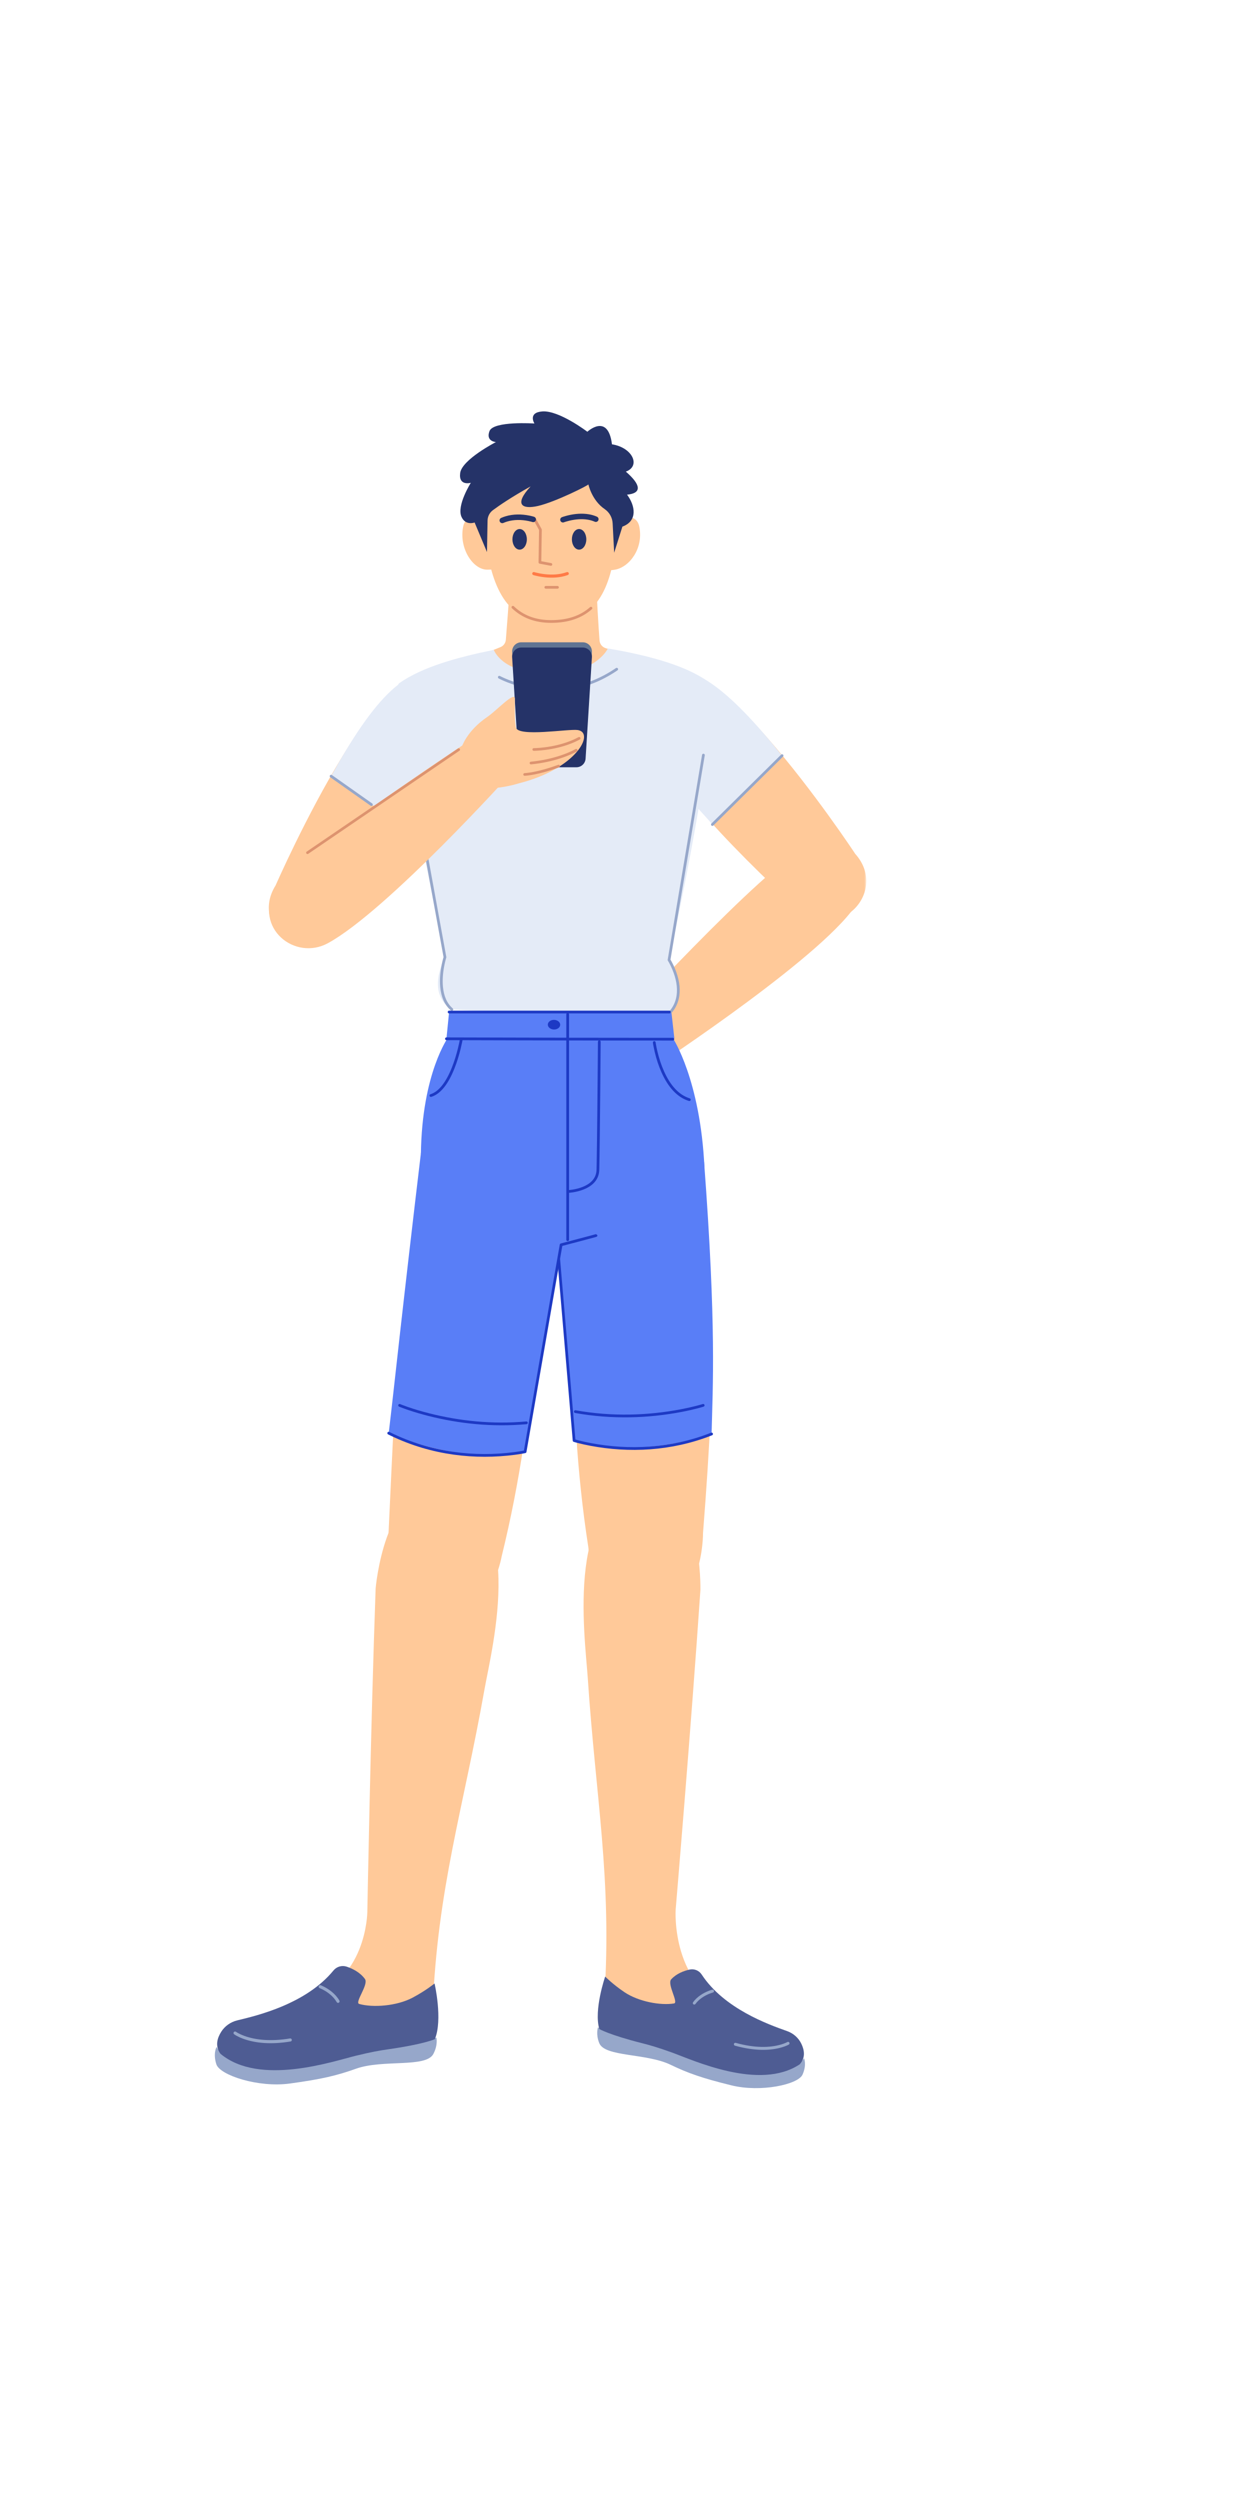 <?xml version="1.0" encoding="UTF-8"?>
<svg width="512px" height="1024px" viewBox="0 0 512 1024" version="1.1" xmlns="http://www.w3.org/2000/svg" xmlns:xlink="http://www.w3.org/1999/xlink">
    <!-- Generator: Sketch 61.2 (89653) - https://sketch.com -->
    <title>2.人物组件/9.互联网人群/站立/看手机</title>
    <desc>Created with Sketch.</desc>
    <defs>
        <polygon id="path-1" points="0.166 1.41 94.326 1.41 94.326 103.545 0.166 103.545"></polygon>
    </defs>
    <g id="2.人物组件/9.互联网人群/站立/看手机" stroke="none" stroke-width="1" fill="none" fill-rule="evenodd">
        <g id="分组" transform="translate(260.5, 273.302)">
            <mask id="mask-2" fill="white">
                <use xlink:href="#path-1"></use>
            </mask>
            <g id="Clip-2"></g>
            <path d="M89.817,76.458 C89.817,76.458 72.688,50.433 53.742,28.835 C36.465,9.141 18.355,-5.551 5.422,4.848 C-10.817,17.904 14.673,44.324 26.512,58.647 C35.032,68.955 54.808,88.806 65.935,98.39 C83.682,113.675 103.383,91.547 89.817,76.458" id="Fill-1" fill="#FFC999" mask="url(#mask-2)"></path>
        </g>
        <path d="M291.786,337.727 C279.946,323.403 245.755,294.354 265.743,277.932 C279.844,266.346 298.531,282.246 320.334,309.509 L291.786,337.727 Z" id="Fill-3" fill="#E4EBF7"></path>
        <path d="M263.311,440.225 C263.311,440.225 330.359,396.584 348.521,373.556 C358.676,360.679 348.023,340.894 329.764,347.503 C314.779,352.927 249.539,424.216 249.539,424.216 C249.539,424.216 242.221,429.955 249.062,438.556 C256.159,447.479 263.311,440.225 263.311,440.225" id="Fill-5" fill="#FFC999"></path>
        <path d="M246.179,456.107 C246.179,456.107 264.379,444.809 263.26,434.806 C262.247,425.747 250.513,425.474 250.513,425.474 C250.513,425.474 241.315,426.305 231.655,429.893 C225.326,432.245 212.629,434.92 212.96,438.484 C213.395,443.129 225.932,438.274 228.269,440.737 C233.003,445.727 214.084,455.443 211.861,458.663 C207.518,464.96 224.455,469.826 246.179,456.107" id="Fill-7" fill="#FFC999"></path>
        <path d="M230.707,450.277 C230.919,450.054 231.272,450.045 231.494,450.257 C231.717,450.469 231.725,450.821 231.514,451.044 L231.181,451.38 C231.12,451.441 231.052,451.508 230.977,451.58 C230.545,452.001 230.042,452.469 229.474,452.972 C227.851,454.409 226.024,455.845 224.033,457.186 C220.854,459.327 217.562,461.018 214.221,462.089 C213.928,462.183 213.615,462.022 213.521,461.729 C213.427,461.436 213.588,461.123 213.881,461.029 C217.112,459.993 220.314,458.349 223.411,456.263 C225.359,454.951 227.148,453.545 228.736,452.139 C229.18,451.745 229.582,451.375 229.941,451.033 L230.396,450.591 C230.542,450.447 230.646,450.341 230.707,450.277 Z" id="Stroke-9" fill="#DD936F" fill-rule="nonzero"></path>
        <path d="M235.839,453.412 C236.072,453.212 236.423,453.238 236.623,453.471 C236.824,453.704 236.797,454.056 236.564,454.256 C232.373,457.862 228.156,460.595 224.122,462.575 C222.707,463.27 221.414,463.821 220.27,464.243 L219.81,464.409 C219.664,464.46 219.526,464.507 219.396,464.549 L218.933,464.695 L218.82,464.727 C218.524,464.808 218.218,464.633 218.137,464.337 C218.056,464.04 218.231,463.734 218.528,463.653 L218.869,463.55 L219.24,463.428 C219.372,463.383 219.511,463.334 219.658,463.281 L219.885,463.199 C220.994,462.79 222.251,462.254 223.631,461.576 C227.584,459.636 231.721,456.955 235.839,453.412 Z" id="Stroke-11" fill="#DD936F" fill-rule="nonzero"></path>
        <path d="M241.286,454.864 C241.505,454.649 241.858,454.652 242.073,454.871 C242.289,455.09 242.286,455.443 242.066,455.658 L241.869,455.843 L241.607,456.077 C241.512,456.16 241.408,456.25 241.296,456.344 C240.66,456.882 239.884,457.487 238.963,458.149 C236.339,460.033 233.074,461.994 229.127,463.934 C228.851,464.07 228.517,463.956 228.382,463.68 C228.246,463.404 228.36,463.071 228.636,462.935 C232.527,461.023 235.74,459.094 238.313,457.245 C239.099,456.681 239.774,456.161 240.341,455.692 L240.578,455.494 C240.942,455.187 241.176,454.973 241.286,454.864 Z" id="Stroke-13" fill="#DD936F" fill-rule="nonzero"></path>
        <path d="M240.95,633.55 C231.083,569.916 236.358,516.153 236.358,516.153 C236.358,516.153 253.679,464.874 280.703,497.572 C293.792,513.408 293.591,556.321 287.961,627.897 C287.961,627.897 288.356,661.327 263.802,661.479 C243.251,661.606 240.95,633.55 240.95,633.55" id="Fill-15" fill="#FFC999"></path>
        <path d="M235.149,590.04 C262.001,598.085 291.468,587.36 291.468,587.36 C291.92,567.882 293.514,544.044 288.386,475.818 C253.773,453.96 227.96,501.438 227.96,501.438 L235.149,590.04 Z" id="Fill-17" fill="#597EF7"></path>
        <path d="M288.558,575.451 C288.654,575.747 288.492,576.064 288.196,576.16 L287.571,576.35 L286.742,576.587 C286.444,576.67 286.125,576.756 285.783,576.846 C283.838,577.357 281.599,577.868 279.097,578.345 C265.618,580.913 250.722,581.469 235.556,578.755 C235.25,578.701 235.046,578.408 235.101,578.103 C235.156,577.797 235.448,577.593 235.754,577.648 C250.771,580.335 265.533,579.784 278.887,577.24 C281.115,576.815 283.131,576.364 284.912,575.909 L286.14,575.586 C286.447,575.502 286.733,575.422 286.996,575.346 L287.849,575.09 C288.145,574.994 288.462,575.156 288.558,575.451 Z" id="Stroke-19" fill="#1D39C4" fill-rule="nonzero"></path>
        <path d="M227.833,503.758 C228.112,503.735 228.36,503.918 228.426,504.181 L228.441,504.271 L235.678,589.612 L235.765,589.638 C236.062,589.724 236.402,589.819 236.784,589.92 L237.077,589.997 C238.517,590.371 240.18,590.745 242.044,591.094 C257.54,593.997 274.67,593.392 291.262,586.837 C291.551,586.723 291.878,586.865 291.992,587.154 C292.106,587.443 291.964,587.769 291.675,587.884 C274.861,594.527 257.524,595.139 241.837,592.2 C239.947,591.846 238.259,591.466 236.795,591.086 L236.209,590.931 L235.45,590.718 C235.219,590.65 235.06,590.602 234.977,590.575 C234.792,590.515 234.653,590.366 234.605,590.182 L234.589,590.087 L227.32,504.366 C227.294,504.057 227.523,503.785 227.833,503.758 Z" id="Stroke-21" fill="#1D39C4" fill-rule="nonzero"></path>
        <path d="M246.824,232.817 L246.876,215.496 C246.876,215.496 260.178,207.018 261.879,215.808 C263.613,224.771 257.753,232.314 251.904,233.342 C248.064,234.015 246.824,232.817 246.824,232.817" id="Fill-23" fill="#FFC999"></path>
        <path d="M204.743,232.817 L204.691,215.496 C204.691,215.496 191.389,207.018 189.688,215.808 C187.954,224.771 193.838,233.441 199.661,233.342 C203.56,233.276 204.743,232.817 204.743,232.817" id="Fill-25" fill="#FFC999"></path>
        <path d="M252.403,222.038 C250.162,241.032 244.378,255.12 225.372,255.12 C205.522,255.12 200.877,236.397 198.765,220.488 C194.817,190.746 212.368,183.605 227.062,183.605 C241.756,183.605 255.36,196.979 252.403,222.038" id="Fill-27" fill="#FFC999"></path>
        <path d="M197.882,268.083 C197.882,268.083 204.911,286.656 227.063,286.656 C252.776,286.656 254.027,267.39 254.027,267.39 L248.047,265.474 C246.661,265.029 245.681,263.797 245.572,262.345 C245.206,257.445 244.384,245.394 243.874,229.566 C221.789,222.31 209.573,228.939 209.573,228.939 C209.573,228.939 208.339,248.157 207.194,262.048 C207.083,263.412 206.207,264.592 204.931,265.087 C202.742,265.939 199.405,267.276 197.882,268.083" id="Fill-29" fill="#FFC999"></path>
        <path d="M247.673,208.524 C242.341,204.887 241,198.386 241,198.386 C241.432,198.585 227.481,205.622 220.304,207.256 C214.183,208.649 210.193,206.988 217.348,199.231 C209.447,203.637 204.474,207.056 201.903,208.958 C200.545,209.962 199.735,211.53 199.705,213.22 L199.47,226.119 L194.401,214.013 C194.401,214.013 190.741,215.422 189.052,211.76 C186.913,207.126 192.853,197.753 192.853,197.753 C192.853,197.753 187.762,199.247 188.489,193.74 C189.215,188.234 203.131,181.07 203.131,181.07 C203.131,181.07 198.892,180.845 200.491,176.587 C202.09,172.329 218.896,173.468 218.896,173.468 C218.896,173.468 216.081,168.964 222.145,168.521 C229.003,168.02 240.578,176.847 240.578,176.847 C240.578,176.847 249.024,168.964 250.666,181.993 C259.161,183.323 262.538,190.925 256.344,193.178 C262.538,198.527 263.032,202.048 256.837,202.61 C260.215,207.114 261.271,213.38 254.936,215.702 L251.559,226.401 L250.935,214.328 C250.813,211.991 249.607,209.843 247.673,208.524" id="Fill-31" fill="#253368"></path>
        <path d="M232.583,211.118 C235.449,210.421 238.406,210.175 241.204,210.654 C242.368,210.853 243.472,211.176 244.505,211.635 C245.073,211.887 245.329,212.552 245.077,213.12 C244.825,213.688 244.16,213.944 243.592,213.692 C242.736,213.312 241.811,213.041 240.824,212.872 C238.372,212.452 235.707,212.674 233.115,213.304 C232.65,213.417 232.219,213.536 231.828,213.656 L231.297,213.827 C231.154,213.875 231.05,213.913 230.99,213.936 C230.411,214.16 229.759,213.872 229.535,213.292 C229.311,212.713 229.599,212.062 230.179,211.837 L230.444,211.741 C230.557,211.702 230.692,211.656 230.85,211.605 C231.366,211.438 231.947,211.272 232.583,211.118 Z" id="Stroke-33" fill="#253368" fill-rule="nonzero"></path>
        <path d="M218.769,212.259 C219.008,212.127 219.302,212.19 219.469,212.395 L219.525,212.478 L221.848,216.7 C221.879,216.757 221.9,216.818 221.91,216.882 L221.917,216.978 L221.712,229.882 L225.756,230.64 C226.028,230.691 226.217,230.932 226.21,231.2 L226.201,231.29 C226.15,231.562 225.909,231.75 225.641,231.744 L225.551,231.734 L221.047,230.89 C220.81,230.845 220.632,230.655 220.599,230.423 L220.593,230.334 L220.802,217.107 L218.55,213.015 C218.418,212.775 218.481,212.481 218.686,212.315 L218.769,212.259 Z" id="Stroke-35" fill="#DD936F" fill-rule="nonzero"></path>
        <path d="M215.8,220.911 C215.8,223.244 214.476,225.134 212.844,225.134 C211.21,225.134 209.888,223.244 209.888,220.911 C209.888,218.579 211.21,216.689 212.844,216.689 C214.476,216.689 215.8,218.579 215.8,220.911" id="Fill-37" fill="#253368"></path>
        <path d="M240.154,220.911 C240.154,223.244 238.831,225.134 237.198,225.134 C235.564,225.134 234.243,223.244 234.243,220.911 C234.243,218.579 235.564,216.689 237.198,216.689 C238.831,216.689 240.154,218.579 240.154,220.911" id="Fill-39" fill="#253368"></path>
        <path d="M228.35,240.015 C228.657,240.015 228.907,240.264 228.907,240.572 C228.907,240.848 228.705,241.078 228.44,241.121 L228.35,241.128 L223.565,241.128 C223.258,241.128 223.009,240.879 223.009,240.572 C223.009,240.295 223.21,240.065 223.475,240.022 L223.565,240.015 L228.35,240.015 Z" id="Stroke-41" fill="#DD936F" fill-rule="nonzero"></path>
        <path d="M207.071,211.476 C210.289,210.508 213.684,210.553 216.886,211.203 L217.377,211.308 C217.995,211.447 218.467,211.58 218.763,211.68 C219.352,211.878 219.669,212.515 219.471,213.104 C219.286,213.654 218.718,213.967 218.165,213.845 L217.641,213.693 C217.291,213.596 216.887,213.499 216.438,213.408 C213.569,212.825 210.529,212.785 207.719,213.631 C207.194,213.789 206.684,213.977 206.19,214.196 C205.622,214.448 204.958,214.192 204.706,213.624 C204.454,213.056 204.71,212.392 205.278,212.139 C205.859,211.882 206.457,211.661 207.071,211.476 Z" id="Stroke-43" fill="#253368" fill-rule="nonzero"></path>
        <path d="M232.144,234.345 C232.473,234.224 232.837,234.393 232.958,234.722 C233.079,235.051 232.91,235.416 232.581,235.536 C231.78,235.83 230.942,236.06 230.07,236.231 C227.02,236.829 223.777,236.683 220.668,236.08 C220.191,235.987 219.75,235.889 219.348,235.79 L218.685,235.616 C218.583,235.587 218.503,235.564 218.447,235.546 C218.113,235.441 217.927,235.085 218.032,234.751 C218.137,234.416 218.493,234.23 218.828,234.335 L219.247,234.454 L219.374,234.488 C219.826,234.606 220.341,234.724 220.909,234.834 C223.872,235.409 226.959,235.548 229.826,234.986 C230.634,234.828 231.408,234.615 232.144,234.345 Z" id="Stroke-45" fill="#FF7A46" fill-rule="nonzero"></path>
        <path d="M209.675,248.343 C209.888,248.121 210.24,248.113 210.462,248.326 C214.352,252.049 219.371,254.006 225.746,254.006 C232.504,254.006 237.727,252.205 241.691,248.687 C241.921,248.483 242.272,248.503 242.476,248.733 C242.68,248.963 242.66,249.315 242.43,249.519 C238.253,253.227 232.765,255.119 225.746,255.119 C219.088,255.119 213.792,253.054 209.692,249.13 C209.47,248.917 209.463,248.565 209.675,248.343 Z" id="Stroke-47" fill="#DD936F" fill-rule="nonzero"></path>
        <path d="M182.254,392.067 C174.371,408.398 185.071,413.466 185.071,413.466 C209.816,415.148 274.606,414.593 274.606,414.593 C283.052,407.271 274.042,393.194 274.042,393.194 C274.042,393.194 297.926,284.883 289.376,278.777 C281.492,273.144 267.472,268.709 248.972,265.614 C248.455,266.765 243.271,275.75 225.955,275.961 C207.001,276.192 202.925,267.687 202.238,266.196 C187.451,269.202 172.999,273.144 163.426,279.903 C160.586,281.907 169.865,332.376 182.254,392.067" id="Fill-49" fill="#E4EBF7"></path>
        <path d="M252.291,273.638 C252.547,273.463 252.897,273.529 253.072,273.785 C253.247,274.042 253.181,274.392 252.925,274.567 C238.936,284.116 224.11,284.868 210.453,280.424 C208.751,279.871 207.227,279.277 205.899,278.683 C205.433,278.474 205.025,278.28 204.677,278.105 L204.243,277.88 C203.971,277.73 203.872,277.388 204.022,277.116 C204.172,276.844 204.514,276.745 204.786,276.895 L204.976,276.995 L205.181,277.1 C205.515,277.267 205.909,277.454 206.359,277.656 C207.651,278.234 209.139,278.814 210.801,279.354 C224.154,283.7 238.627,282.965 252.291,273.638 Z" id="Stroke-51" fill="#96A7CA" fill-rule="nonzero"></path>
        <path d="M288.123,308.726 L288.214,308.734 C288.49,308.78 288.685,309.02 288.683,309.291 L288.675,309.382 L274.631,393.078 L274.899,393.535 C274.973,393.664 275.05,393.803 275.13,393.949 C275.584,394.784 276.039,395.723 276.462,396.743 C278.036,400.533 278.78,404.392 278.23,408.02 C277.839,410.594 276.799,412.931 275.03,414.961 C274.826,415.196 274.471,415.22 274.236,415.016 C274.002,414.812 273.977,414.457 274.182,414.223 C275.806,412.357 276.758,410.22 277.117,407.852 C277.633,404.458 276.925,400.792 275.423,397.175 C275.015,396.192 274.578,395.289 274.142,394.487 L273.922,394.092 L273.593,393.538 C273.584,393.522 273.575,393.509 273.569,393.499 C273.512,393.411 273.481,393.309 273.479,393.205 L273.487,393.101 L287.566,309.196 C287.612,308.92 287.852,308.725 288.123,308.726 Z" id="Stroke-53" fill="#96A7CA" fill-rule="nonzero"></path>
        <path d="M167.23,309.58 C167.506,309.53 167.77,309.689 167.861,309.944 L167.885,310.033 L182.807,391.967 C182.823,392.058 182.817,392.152 182.789,392.24 L182.646,392.724 C182.621,392.813 182.593,392.912 182.564,393.02 C182.393,393.655 182.221,394.37 182.061,395.151 C181.437,398.197 181.162,401.301 181.431,404.184 C181.786,407.982 183.062,411.016 185.435,413.037 C185.671,413.239 185.7,413.594 185.498,413.83 C185.297,414.067 184.942,414.095 184.705,413.894 C182.08,411.657 180.691,408.354 180.311,404.289 C180.03,401.28 180.314,398.071 180.959,394.925 C181.124,394.121 181.301,393.383 181.478,392.727 L181.674,392.033 L166.778,310.234 C166.728,309.959 166.887,309.694 167.142,309.604 L167.23,309.58 Z" id="Stroke-55" fill="#96A7CA" fill-rule="nonzero"></path>
        <path d="M243.22,507.23 C243.22,507.23 228.015,508.919 217.315,506.174 C202.123,502.277 183.661,483.434 172.399,472.734 C172.821,439.37 183.718,424.659 183.718,424.659 L275.656,425.316 C275.656,425.316 286.854,442.185 288.543,478.224 C288.543,478.224 252.796,505.869 243.22,507.23" id="Fill-57" fill="#597EF7"></path>
        <path d="M182.856,425.485 L183.948,414.526 L275.047,414.883 L276.22,425.329 C276.22,425.329 192.144,425.693 182.856,425.485" id="Fill-59" fill="#597EF7"></path>
        <path d="M245.476,426.141 C245.787,426.143 246.037,426.397 246.034,426.708 L245.883,445.105 L245.68,465.178 C245.643,468.376 245.606,471.192 245.57,473.574 L245.494,478.016 C245.487,478.398 245.479,478.755 245.472,479.087 C245.383,483.017 242.957,485.654 239.041,487.214 C237.669,487.76 236.205,488.135 234.743,488.371 C234.231,488.454 233.756,488.513 233.328,488.553 L232.777,488.594 C232.467,488.608 232.205,488.367 232.191,488.057 C232.178,487.746 232.419,487.484 232.729,487.47 L232.871,487.462 C232.961,487.456 233.079,487.446 233.223,487.433 C233.627,487.395 234.078,487.339 234.563,487.26 C235.95,487.036 237.336,486.681 238.624,486.168 C242.162,484.759 244.27,482.469 244.347,479.062 L244.408,475.887 L244.533,467.036 C244.575,463.588 244.618,459.637 244.662,455.26 L244.792,441.231 L244.909,426.699 C244.912,426.389 245.165,426.139 245.476,426.141 Z" id="Stroke-61" fill="#1D39C4" fill-rule="nonzero"></path>
        <path d="M182.857,424.922 L232.785,425.049 L269.762,425.09 C271.851,425.089 273.799,425.088 275.598,425.086 C275.909,425.085 276.162,425.337 276.162,425.647 C276.162,425.958 275.911,426.21 275.6,426.211 L247.339,426.199 L213.321,426.131 L182.854,426.047 C182.543,426.046 182.292,425.794 182.293,425.483 C182.294,425.172 182.547,424.921 182.857,424.922 Z" id="Stroke-63" fill="#1D39C4" fill-rule="nonzero"></path>
        <path d="M267.914,426.457 C268.222,426.416 268.505,426.633 268.546,426.941 L268.604,427.33 C268.63,427.499 268.665,427.705 268.708,427.947 C268.852,428.757 269.037,429.66 269.268,430.632 C269.927,433.411 270.819,436.189 271.974,438.778 C274.543,444.532 278.023,448.492 282.523,449.888 C282.82,449.98 282.986,450.295 282.894,450.592 C282.802,450.889 282.487,451.055 282.19,450.963 C277.321,449.452 273.635,445.258 270.947,439.236 C269.76,436.578 268.847,433.735 268.173,430.892 C267.976,430.063 267.812,429.284 267.677,428.566 L267.6,428.144 C267.561,427.925 267.528,427.725 267.499,427.544 L267.43,427.089 C267.39,426.781 267.606,426.498 267.914,426.457 Z" id="Stroke-65" fill="#1D39C4" fill-rule="nonzero"></path>
        <path d="M188.995,425.348 C189.301,425.4 189.508,425.69 189.456,425.996 L189.341,426.613 C189.317,426.737 189.291,426.869 189.262,427.009 C189.1,427.808 188.902,428.698 188.666,429.656 C187.992,432.394 187.15,435.132 186.128,437.692 C183.658,443.881 180.549,448.058 176.658,449.274 C176.361,449.366 176.046,449.201 175.953,448.905 C175.86,448.608 176.026,448.293 176.322,448.2 C179.796,447.114 182.728,443.176 185.083,437.275 C186.084,434.768 186.911,432.078 187.574,429.387 C187.767,428.602 187.935,427.863 188.077,427.185 L188.318,425.969 C188.33,425.906 188.339,425.852 188.346,425.808 C188.393,425.532 188.633,425.338 188.904,425.34 L188.995,425.348 Z" id="Stroke-67" fill="#1D39C4" fill-rule="nonzero"></path>
        <path d="M229.454,419.772 C229.428,420.86 228.275,421.716 226.875,421.685 C225.477,421.654 224.361,420.746 224.387,419.659 C224.411,418.57 225.564,417.713 226.964,417.745 C228.362,417.776 229.478,418.683 229.454,419.772" id="Fill-69" fill="#1D39C4"></path>
        <path d="M232.521,414.878 C232.801,414.878 233.033,415.082 233.076,415.35 L233.084,415.441 L233.084,507.793 C233.084,508.104 232.832,508.355 232.521,508.355 C232.242,508.355 232.01,508.151 231.966,507.884 L231.959,507.793 L231.959,415.441 C231.959,415.13 232.21,414.878 232.521,414.878 Z" id="Stroke-71" fill="#1D39C4" fill-rule="nonzero"></path>
        <path d="M274.191,413.963 C274.502,413.963 274.754,414.215 274.754,414.526 C274.754,414.805 274.55,415.037 274.283,415.081 L274.191,415.088 L183.947,415.088 C183.636,415.088 183.384,414.836 183.384,414.526 C183.384,414.246 183.588,414.014 183.856,413.97 L183.947,413.963 L274.191,413.963 Z" id="Stroke-73" fill="#1D39C4" fill-rule="nonzero"></path>
        <path d="M198.446,691.979 C189.792,740.776 179.144,773.567 177.228,822.943 C176.996,828.932 168.345,829.132 160.241,828.35 C141.599,842.651 107.486,846.181 103.067,839.41 C100.415,835.343 112.977,820.757 124.466,818.27 C150.14,812.713 150.455,783.238 150.455,783.238 C150.455,783.238 151.805,708.136 153.861,650.596 C153.861,650.596 157.472,608.548 179.316,610.813 C217.133,614.734 201.399,675.323 198.446,691.979" id="Fill-75" fill="#FFC999"></path>
        <path d="M88.716,838.406 C88.716,838.406 91.798,846.402 111.289,847.187 C130.78,847.973 140.563,840.299 150.873,839.733 C170.142,838.676 178.759,834.605 178.759,834.605 C178.759,834.605 179.473,837.57 177.498,841.307 C174.447,847.068 156.807,843.429 145.815,847.35 C137.866,850.187 131.724,851.64 118.74,853.413 C105.756,855.188 90.079,850.002 88.623,845.546 C87.169,841.089 88.716,838.406 88.716,838.406" id="Fill-77" fill="#96A7CA"></path>
        <path d="M178.115,835.245 C178.115,835.245 173.624,837.314 158.983,839.396 C155.482,839.894 152.032,840.505 145.885,842 C136.435,844.297 106.36,854.612 90.308,841.234 C87.967,838.073 89.014,834.741 90.593,832.241 C92.096,829.862 94.489,828.188 97.225,827.531 C105.517,825.542 125.329,820.829 136.585,807.116 C137.9,805.51 140.053,804.885 142.022,805.547 C144.403,806.348 147.449,807.845 149.465,810.571 C151.147,812.838 145.108,820.255 147.143,820.823 C152.738,822.386 162.463,821.708 168.991,818.25 C174.457,815.356 177.995,812.423 177.995,812.423 C177.995,812.423 181.426,827.26 178.115,835.245" id="Fill-79" fill="#4E5C93"></path>
        <path d="M95.769,832.353 C95.979,832.073 96.377,832.016 96.657,832.227 L96.778,832.312 C96.925,832.412 97.157,832.555 97.472,832.73 C98.187,833.127 99.055,833.525 100.081,833.899 C104.854,835.639 111.071,836.221 118.801,834.942 C119.147,834.884 119.474,835.118 119.531,835.464 C119.588,835.81 119.354,836.136 119.009,836.194 C111.063,837.509 104.625,836.906 99.646,835.091 C98.557,834.695 97.628,834.268 96.856,833.839 L96.53,833.653 C96.233,833.478 96.022,833.337 95.895,833.241 C95.615,833.031 95.558,832.633 95.769,832.353 Z" id="Stroke-81" fill="#96A7CA" fill-rule="nonzero"></path>
        <path d="M130.55,813.526 C130.672,813.198 131.037,813.03 131.366,813.152 L131.661,813.271 L131.767,813.316 C132.073,813.449 132.414,813.61 132.779,813.799 C133.822,814.339 134.865,815.001 135.841,815.793 C137.148,816.853 138.233,818.065 139.019,819.439 C139.193,819.743 139.087,820.131 138.783,820.305 C138.479,820.479 138.091,820.373 137.917,820.069 C137.215,818.842 136.234,817.745 135.042,816.778 C134.138,816.045 133.167,815.428 132.196,814.926 C131.942,814.794 131.701,814.678 131.479,814.577 L131.02,814.379 C130.979,814.362 130.947,814.35 130.925,814.342 C130.596,814.22 130.428,813.855 130.55,813.526 Z" id="Stroke-83" fill="#96A7CA" fill-rule="nonzero"></path>
        <path d="M240.746,687.274 C243.983,736.228 250.712,769.633 247.546,818.449 C247.162,824.371 255.287,825.475 262.997,825.556 C279.115,841.593 310.882,848.649 315.724,842.445 C318.632,838.72 311.656,827.02 301.073,823.417 C274.606,814.407 276.754,782.166 276.754,782.166 C276.754,782.166 283.039,708.076 286.894,651.205 C286.894,651.205 287.726,609.426 266.929,609.364 C230.921,609.256 239.642,670.566 240.746,687.274" id="Fill-85" fill="#FFC999"></path>
        <path d="M329.343,843.041 C329.343,843.041 325.638,850.261 307.203,849.043 C288.769,847.823 280.327,839.612 270.676,838.043 C252.637,835.112 244.93,830.413 244.93,830.413 C244.93,830.413 243.961,833.135 245.446,836.851 C247.74,842.582 264.718,840.929 274.674,845.726 C281.875,849.196 287.512,851.182 299.562,854.156 C311.61,857.132 326.893,853.825 328.711,849.775 C330.531,845.725 329.343,843.041 329.343,843.041" id="Fill-87" fill="#96A7CA"></path>
        <path d="M245.473,831.081 C245.473,831.081 249.496,833.481 263.073,836.911 C266.32,837.733 269.506,838.654 275.146,840.679 C283.815,843.793 311.098,856.53 327.561,845.544 C330.081,842.803 329.431,839.559 328.194,837.048 C327.018,834.655 324.934,832.839 322.422,831.946 C314.815,829.239 296.631,822.81 287.41,808.765 C286.33,807.12 284.368,806.316 282.447,806.74 C280.125,807.256 277.107,808.36 274.933,810.723 C273.123,812.691 278.064,820.281 276.09,820.612 C270.664,821.521 261.573,819.904 255.774,815.994 C250.918,812.718 247.879,809.601 247.879,809.601 C247.879,809.601 243.159,823.228 245.473,831.081" id="Fill-89" fill="#4E5C93"></path>
        <path d="M322.485,836.424 C322.77,836.254 323.14,836.347 323.31,836.632 C323.48,836.917 323.387,837.286 323.102,837.457 L322.966,837.533 C322.831,837.606 322.641,837.7 322.395,837.811 C321.835,838.063 321.167,838.313 320.393,838.546 C315.456,840.031 308.993,840.119 301.039,837.914 C300.719,837.826 300.531,837.494 300.62,837.174 C300.709,836.854 301.04,836.666 301.36,836.755 C309.094,838.899 315.326,838.813 320.047,837.394 C320.77,837.176 321.389,836.944 321.902,836.713 L322.23,836.559 C322.35,836.5 322.435,836.454 322.485,836.424 Z" id="Stroke-91" fill="#96A7CA" fill-rule="nonzero"></path>
        <path d="M291.719,814.973 C292.041,814.891 292.368,815.086 292.449,815.408 C292.531,815.73 292.336,816.057 292.014,816.139 L291.651,816.245 C291.349,816.341 291.011,816.46 290.647,816.605 C289.605,817.019 288.563,817.553 287.594,818.217 C286.502,818.966 285.572,819.835 284.854,820.829 C284.66,821.099 284.284,821.159 284.014,820.965 C283.745,820.77 283.684,820.394 283.879,820.125 C284.683,819.011 285.713,818.048 286.914,817.225 C287.963,816.506 289.083,815.932 290.203,815.487 C290.497,815.37 290.776,815.268 291.036,815.181 L291.289,815.098 C291.49,815.035 291.636,814.994 291.719,814.973 Z" id="Stroke-93" fill="#96A7CA" fill-rule="nonzero"></path>
        <path d="M112.886,362.666 C112.886,362.666 125.355,334.115 140.37,309.62 C154.061,287.284 169.418,269.735 183.926,277.792 C202.143,287.909 181.497,318.265 172.257,334.387 C165.606,345.989 149.48,368.905 140.136,380.234 C125.235,398.305 102.071,379.834 112.886,362.666" id="Fill-95" fill="#FFC999"></path>
        <path d="M168.529,340.89 C177.771,324.768 206.547,290.348 184.066,277.548 C168.205,268.518 152.484,287.355 135.615,317.918 L168.529,340.89 Z" id="Fill-97" fill="#E4EBF7"></path>
        <path d="M209.495,316.562 C209.495,316.562 158.669,372.965 134.375,386.3 C120.788,393.758 103.765,380.165 112.649,363.891 C119.941,350.534 196.474,300.65 196.474,300.65 C196.474,300.65 202.939,294.662 210.016,302.678 C217.358,310.997 209.495,316.562 209.495,316.562" id="Fill-99" fill="#FFC999"></path>
        <path d="M236.107,312.118 L216.109,312.118 C214.126,312.118 212.485,310.575 212.362,308.596 L209.772,267.072 C209.638,264.909 211.354,263.082 213.52,263.082 L238.696,263.082 C240.862,263.082 242.578,264.909 242.445,267.072 L239.854,308.596 C239.731,310.575 238.09,312.118 236.107,312.118" id="Fill-101" fill="#607493"></path>
        <path d="M236.107,314.27 L216.109,314.27 C214.126,314.27 212.485,312.728 212.362,310.748 L209.772,269.225 C209.638,267.062 211.354,265.235 213.52,265.235 L238.696,265.235 C240.862,265.235 242.578,267.062 242.445,269.225 L239.854,310.748 C239.731,312.728 238.09,314.27 236.107,314.27" id="Fill-103" fill="#253368"></path>
        <path d="M212.536,320.853 C212.536,320.853 195.303,326.435 189.184,319.145 C183.642,312.543 189.099,306.059 189.099,306.059 C189.099,306.059 191.082,299.457 199.534,293.703 C203.521,290.99 210.894,282.873 210.891,286.257 C210.886,293.009 210.708,294.75 211.288,297.908 C212.052,302.051 233.011,298.446 236.665,299.025 C243.81,300.158 236.095,314.925 212.536,320.853" id="Fill-105" fill="#FFC999"></path>
        <path d="M236.959,301.932 C237.224,301.787 237.557,301.885 237.702,302.15 C237.846,302.416 237.749,302.748 237.483,302.893 C236.241,303.571 234.92,304.172 233.531,304.701 C230.272,305.941 226.788,306.737 223.304,307.178 C222.084,307.333 220.951,307.432 219.933,307.488 L219.196,307.52 L218.634,307.532 L218.545,307.525 C218.285,307.482 218.087,307.257 218.087,306.984 C218.087,306.712 218.286,306.487 218.546,306.444 L218.673,306.437 L218.954,306.432 C219.153,306.427 219.376,306.419 219.621,306.407 L219.874,306.394 C220.867,306.34 221.974,306.243 223.166,306.092 C226.57,305.661 229.972,304.884 233.141,303.678 C234.486,303.166 235.762,302.585 236.959,301.932 Z" id="Stroke-107" fill="#DD936F" fill-rule="nonzero"></path>
        <path d="M235.723,306.825 C235.982,306.668 236.318,306.751 236.475,307.01 C236.631,307.269 236.548,307.605 236.289,307.762 L236.16,307.837 C236.078,307.884 235.972,307.943 235.84,308.014 L235.374,308.258 C235.125,308.384 234.853,308.518 234.556,308.657 C233.151,309.319 231.5,309.979 229.612,310.594 C226.004,311.771 221.971,312.643 217.541,313.085 C217.241,313.115 216.972,312.895 216.942,312.594 C216.912,312.294 217.132,312.025 217.433,311.995 C221.781,311.561 225.738,310.706 229.273,309.553 C231.116,308.952 232.725,308.309 234.09,307.667 C234.471,307.488 234.809,307.319 235.106,307.164 L235.32,307.05 C235.524,306.94 235.659,306.863 235.723,306.825 Z" id="Stroke-109" fill="#DD936F" fill-rule="nonzero"></path>
        <path d="M228.643,313.275 C228.927,313.171 229.242,313.316 229.346,313.6 C229.451,313.884 229.306,314.198 229.022,314.303 C225.12,315.741 221.646,316.698 218.644,317.265 C217.74,317.436 216.934,317.56 216.229,317.646 L215.885,317.685 C215.41,317.737 215.084,317.76 214.911,317.765 C214.609,317.775 214.356,317.538 214.346,317.236 C214.336,316.934 214.573,316.681 214.875,316.671 L215.103,316.658 C215.266,316.647 215.487,316.627 215.767,316.597 C216.522,316.515 217.415,316.383 218.441,316.189 C221.384,315.633 224.798,314.692 228.643,313.275 Z" id="Stroke-111" fill="#DD936F" fill-rule="nonzero"></path>
        <path d="M205.49,637.461 C220.895,574.935 220.349,520.918 220.349,520.918 C220.349,520.918 207.587,468.319 177.803,498.523 C163.379,513.151 162.46,558.277 159.155,627.712 C159.155,627.712 155.834,660.978 180.278,663.28 C200.74,665.208 205.49,637.461 205.49,637.461" id="Fill-113" fill="#FFC999"></path>
        <path d="M215.082,594.627 C187.628,600.288 159.215,587.023 159.215,587.023 C161.403,568.792 164.493,538.515 173.024,467.1 C209.418,448.359 230.006,506.995 230.006,506.995 L215.082,594.627 Z" id="Fill-115" fill="#597EF7"></path>
        <path d="M163.156,575.415 C163.277,575.129 163.607,574.996 163.893,575.117 L164.254,575.264 L164.693,575.436 C165.357,575.694 166.138,575.98 167.031,576.29 C169.584,577.174 172.514,578.06 175.774,578.886 C188.2,582.036 201.711,583.469 215.565,582.228 C215.875,582.2 216.148,582.429 216.176,582.738 C216.203,583.048 215.975,583.321 215.666,583.349 C201.674,584.602 188.038,583.155 175.498,579.976 C172.48,579.211 169.741,578.396 167.316,577.576 L166.662,577.353 C166.016,577.129 165.426,576.916 164.895,576.717 L163.968,576.361 C163.73,576.267 163.558,576.197 163.454,576.153 C163.168,576.031 163.034,575.701 163.156,575.415 Z" id="Stroke-117" fill="#1D39C4" fill-rule="nonzero"></path>
        <path d="M243.877,505.547 C244.46,505.431 245.24,506.293 244.172,506.642 L243.422,506.856 L237.08,508.548 L230.325,510.324 L215.636,594.723 C215.603,594.915 215.474,595.073 215.298,595.146 L215.207,595.175 L214.903,595.24 C214.658,595.29 214.369,595.346 214.038,595.406 C213.096,595.577 212.002,595.747 210.768,595.906 C194.906,597.952 176.997,596.26 159.972,588.023 L158.963,587.526 C158.685,587.387 158.572,587.049 158.711,586.772 C158.85,586.494 159.188,586.381 159.466,586.52 L159.71,586.642 C176.734,595.088 194.727,596.841 210.624,594.79 C211.665,594.656 212.604,594.514 213.433,594.37 L214.29,594.214 L214.592,594.154 L229.279,509.776 C229.311,509.59 229.434,509.435 229.603,509.359 L229.718,509.321 L241.724,506.15 L243.673,505.618 L243.722,505.602 L243.789,505.572 L243.877,505.547 Z" id="Stroke-119" fill="#1D39C4" fill-rule="nonzero"></path>
        <path d="M187.578,306.584 C187.827,306.414 188.168,306.478 188.338,306.728 C188.49,306.95 188.456,307.244 188.271,307.426 L188.194,307.489 L126.25,349.723 C126.001,349.893 125.66,349.829 125.49,349.579 C125.338,349.357 125.372,349.063 125.557,348.881 L125.634,348.818 L187.578,306.584 Z" id="Stroke-121" fill="#DD936F" fill-rule="nonzero"></path>
        <path d="M319.939,309.109 C320.16,308.89 320.516,308.892 320.734,309.113 C320.928,309.31 320.948,309.613 320.795,309.831 L320.73,309.909 L292.182,338.127 C291.961,338.345 291.604,338.343 291.386,338.122 C291.192,337.926 291.172,337.623 291.325,337.404 L291.391,337.327 L319.939,309.109 Z" id="Stroke-123" fill="#96A7CA" fill-rule="nonzero"></path>
        <path d="M135.155,317.593 C135.314,317.367 135.609,317.294 135.851,317.406 L135.939,317.457 L152.452,329.102 C152.706,329.281 152.767,329.632 152.588,329.885 C152.428,330.111 152.133,330.184 151.892,330.072 L151.804,330.021 L135.29,318.377 C135.036,318.197 134.976,317.847 135.155,317.593 Z" id="Stroke-125" fill="#96A7CA" fill-rule="nonzero"></path>
    </g>
</svg>